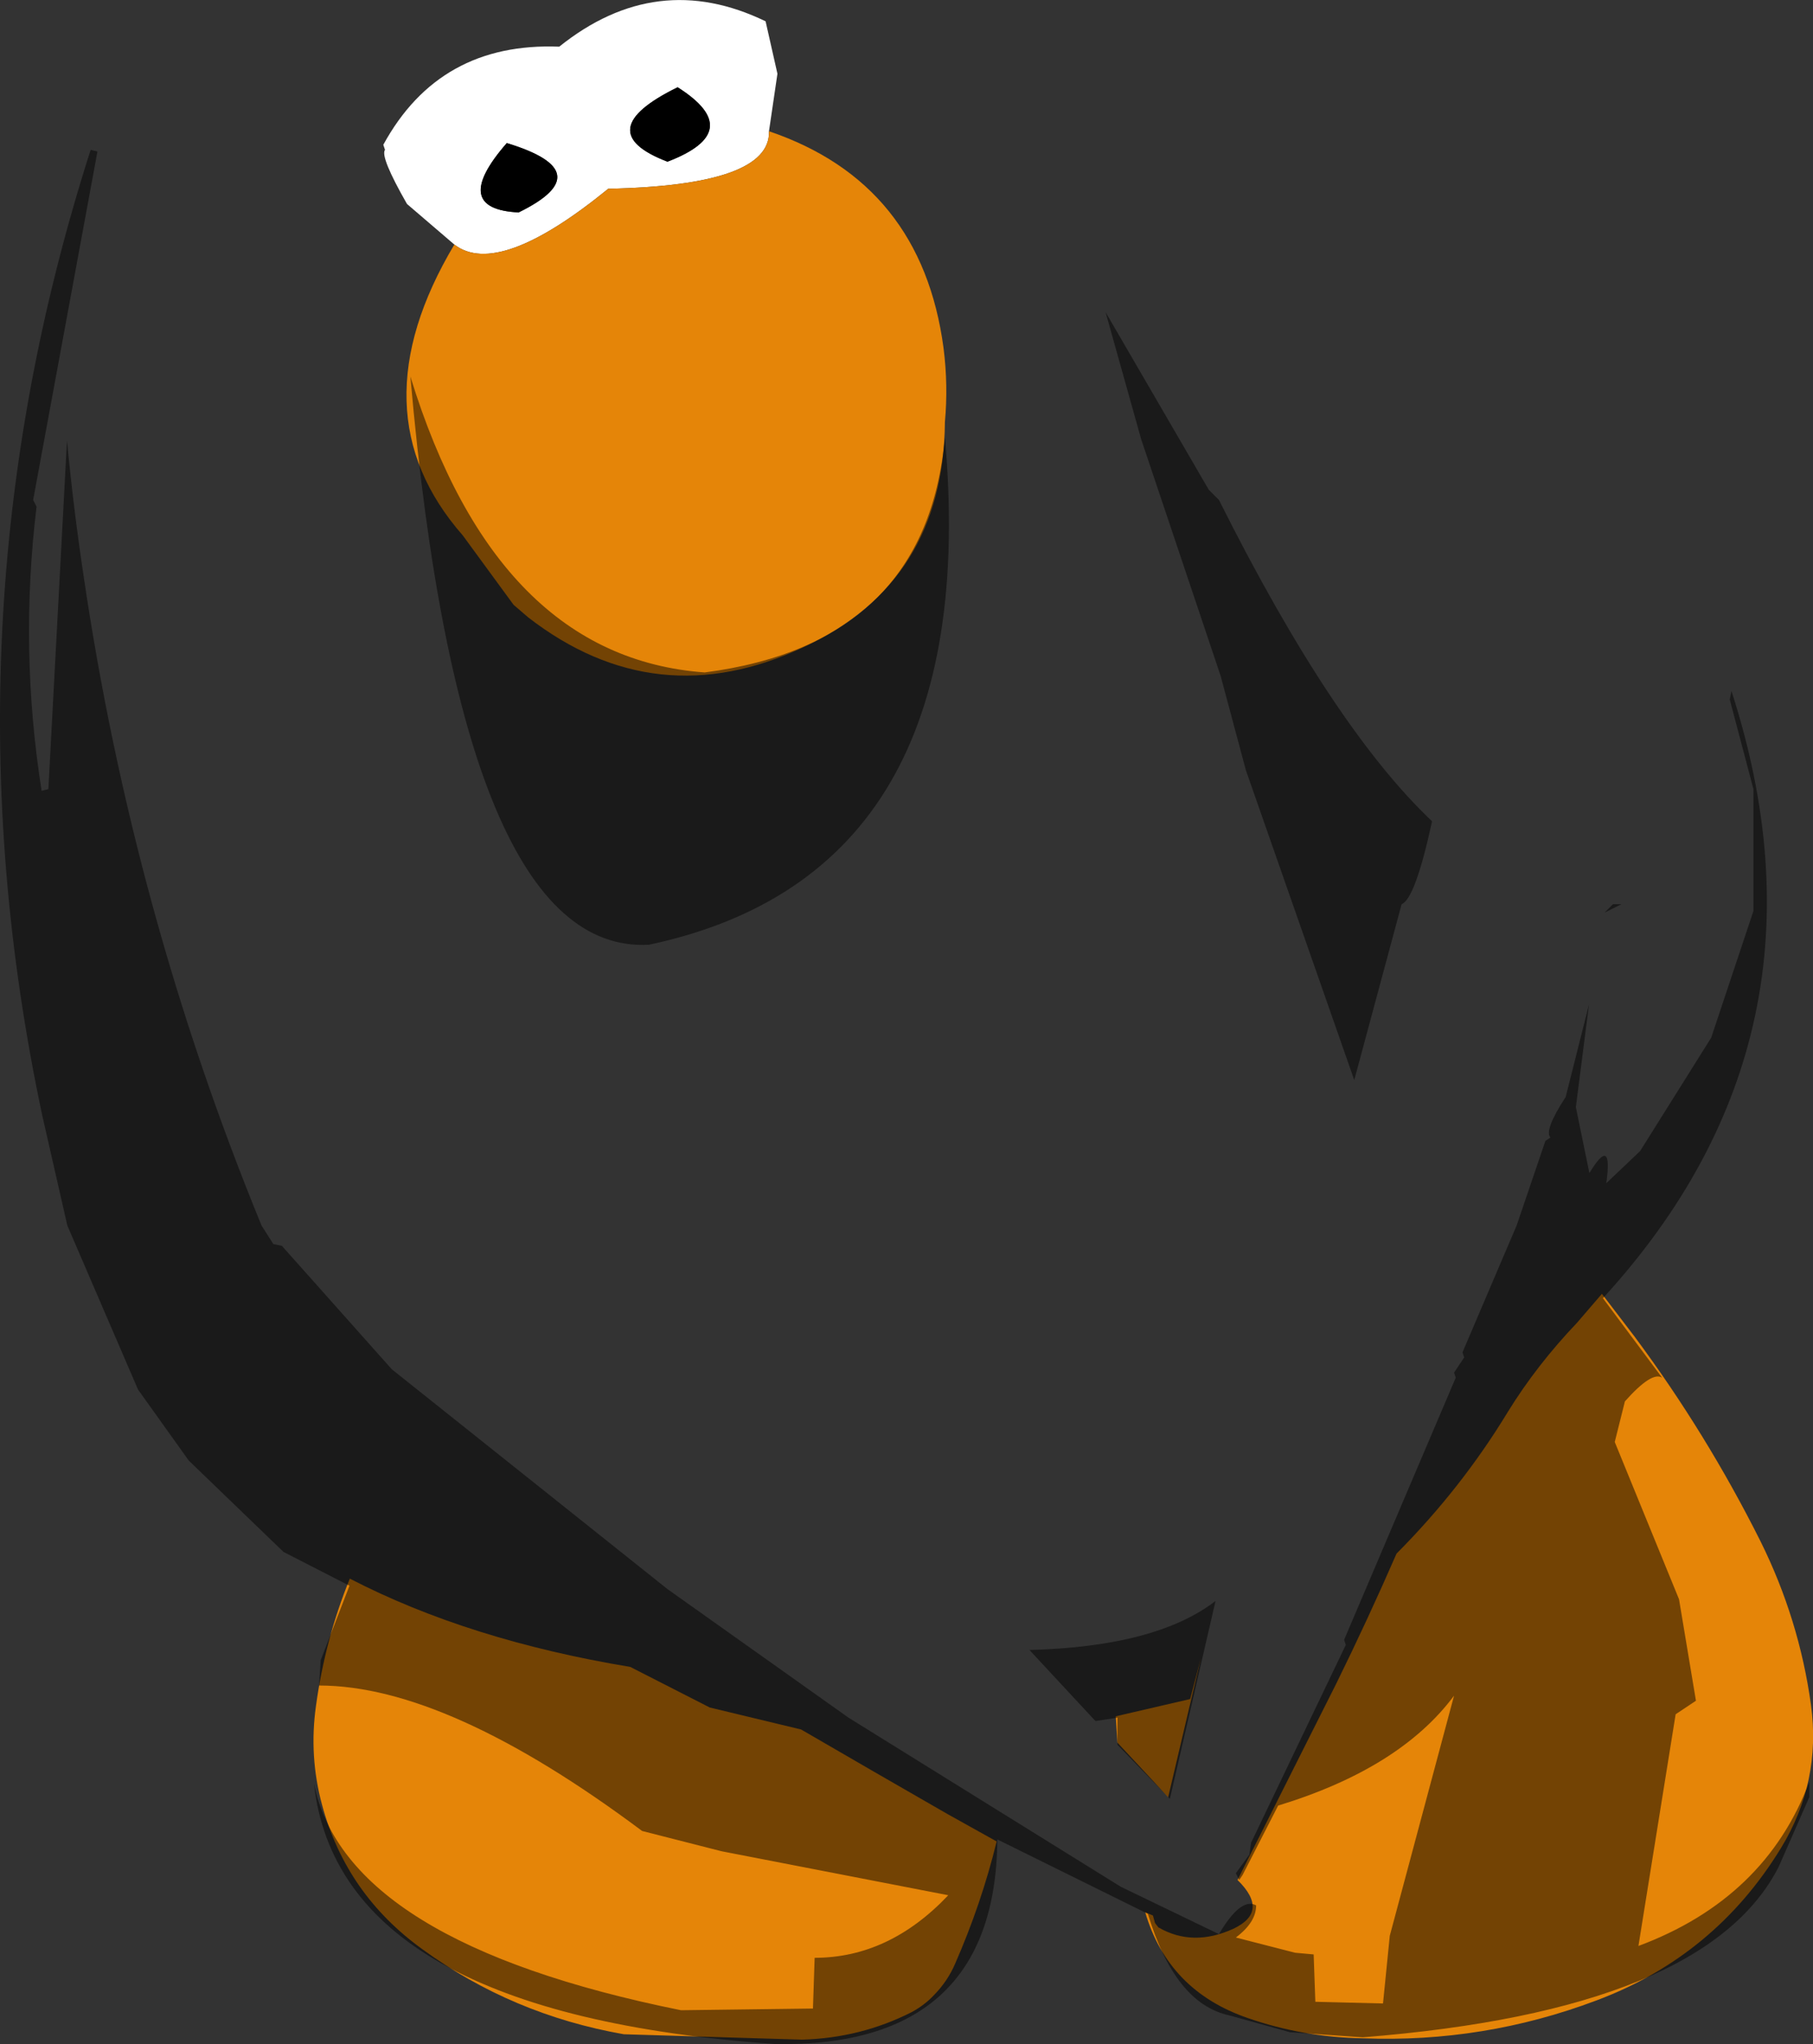 <?xml version="1.0" encoding="UTF-8" standalone="no"?>
<svg xmlns:ffdec="https://www.free-decompiler.com/flash" xmlns:xlink="http://www.w3.org/1999/xlink" ffdec:objectType="shape" height="302.15px" width="267.95px" xmlns="http://www.w3.org/2000/svg">
  <rect width="100%" height="100%" fill="#333333" stroke="none"/>
  <g transform="matrix(1.0, 0.0, 0.0, 1.0, 157.65, 99.65)">
    <path d="M-90.5 -63.5 L-97.5 -69.5 Q-101.5 -76.5 -100.75 -77.5 L-101.0 -78.25 Q-92.7 -93.45 -75.0 -92.75 -60.6 -104.3 -44.5 -96.5 L-42.75 -88.75 -44.0 -80.25 Q-43.75 -72.25 -67.75 -71.75 -84.0 -58.5 -90.5 -63.5 M-57.5 -86.75 Q-70.75 -80.25 -59.0 -75.75 -47.25 -80.25 -57.5 -86.75 M-82.75 -78.5 Q-91.25 -68.75 -81.0 -68.25 -68.75 -74.25 -82.75 -78.5" fill="#ffffff" fill-rule="evenodd" stroke="none"/>
    <path d="M-44.0 -80.25 Q-21.45 -72.6 -18.2 -48.2 -17.5 -42.7 -18.0 -37.25 -18.2 -13.6 -38.85 -4.0 -60.7 6.25 -79.6 -8.4 L-81.75 -10.25 -89.25 -20.5 Q-105.25 -38.75 -90.5 -63.5 -84.0 -58.5 -67.75 -71.75 -43.75 -72.25 -44.0 -80.25 M7.5 157.95 L7.25 154.05 18.25 151.5 19.85 145.4 15.0 166.0 7.5 157.95 M75.45 95.85 L79.1 91.6 83.95 97.95 Q94.6 112.3 102.55 128.2 108.25 139.7 110.0 152.35 111.55 163.75 105.55 173.55 95.8 189.5 78.3 196.05 61.6 202.35 43.75 201.65 34.95 201.5 26.75 198.65 15.0 194.6 11.6 183.0 L12.75 183.5 13.05 184.6 13.55 185.25 Q18.65 188.2 24.65 185.45 30.0 182.9 25.25 178.25 L39.8 149.3 Q44.5 139.75 48.75 130.0 58.35 120.35 65.2 109.05 69.45 102.15 75.45 95.85 M-110.05 167.15 Q-112.0 159.95 -110.95 152.5 -109.6 142.65 -105.95 133.7 -88.35 142.8 -64.5 146.75 L-52.75 152.75 -39.25 156.0 Q-28.5 162.25 -17.7 168.45 L-10.35 172.55 Q-12.6 181.75 -16.5 190.65 -17.6 193.2 -19.6 195.25 -21.0 196.75 -22.95 197.8 -30.45 201.6 -39.1 201.85 L-65.45 201.05 Q-81.95 198.15 -95.2 188.5 -106.5 180.35 -110.05 167.15" fill="#e58508" fill-rule="evenodd" stroke="none"/>
    <path d="M-82.75 -78.5 Q-68.75 -74.25 -81.0 -68.25 -91.25 -68.75 -82.75 -78.5 M-57.5 -86.75 Q-47.25 -80.25 -59.0 -75.75 -70.75 -80.25 -57.5 -86.75" fill="#000000" fill-rule="evenodd" stroke="none"/>
    <path d="M22.5 -25.75 Q39.35 7.9 54.0 21.75 51.5 33.25 49.5 34.0 L42.5 60.0 26.5 14.25 22.75 0.25 11.0 -34.75 5.75 -53.5 21.0 -27.25 22.5 -25.75 M98.25 2.5 Q114.75 53.5 79.25 92.25 L88.0 104.0 Q86.5 103.0 82.5 107.5 L81.0 113.5 90.5 136.75 93.0 151.75 90.0 153.75 84.5 188.0 Q103.25 181.0 109.75 163.75 L109.75 166.0 105.25 176.25 Q94.5 197.5 43.75 201.5 L33.0 200.75 24.0 198.25 Q16.0 196.5 12.0 183.25 L-10.25 172.25 Q-10.5 203.0 -43.0 202.5 -107.5 198.0 -111.25 164.0 -106.5 187.5 -57.0 197.5 L-37.5 197.25 -37.25 189.75 Q-26.25 189.75 -17.5 180.5 L-51.0 174.0 -62.75 171.0 Q-91.5 149.5 -110.5 149.5 L-110.25 145.75 -106.0 134.75 -115.75 129.75 -129.75 116.25 -137.25 105.75 -147.7 81.5 -151.4 65.25 Q-166.8 -7.15 -144.25 -77.5 L-143.25 -77.25 -152.75 -25.75 -152.25 -24.75 Q-154.8 -3.65 -151.5 17.25 L-150.5 17.0 -147.75 -34.5 Q-146.8 -24.55 -145.3 -14.55 -138.0 35.15 -119.0 81.5 L-117.25 84.25 -116.0 84.5 -99.75 102.75 -59.0 135.25 -32.25 154.25 8.0 179.25 22.5 186.25 Q25.75 180.75 28.0 182.0 28.0 184.5 25.0 186.75 L33.75 189.0 36.5 189.25 36.75 196.25 46.75 196.5 47.75 186.5 57.25 151.0 Q49.25 161.75 31.25 167.25 L26.0 177.5 25.5 178.25 25.0 177.25 27.0 174.5 27.25 172.75 41.25 143.5 41.0 142.75 57.5 104.0 57.25 103.25 58.75 101.0 58.5 100.25 66.5 81.5 70.75 69.0 71.5 68.5 Q70.5 67.5 73.75 62.5 L77.2 48.8 75.25 64.0 77.25 73.75 Q80.75 68.0 79.75 75.25 L84.75 70.5 95.25 53.75 101.5 35.0 101.5 17.0 98.0 3.75 98.25 2.5 M80.75 34.0 L82.0 34.0 79.5 35.25 80.75 34.0 M7.5 158.25 L7.5 154.25 4.25 154.75 -5.5 144.25 Q13.25 143.75 22.0 137.0 L15.25 166.25 7.5 158.25 M-18.0 -35.0 Q-12.25 29.5 -61.75 40.0 -89.5 41.5 -97.0 -44.0 -84.25 -2.5 -53.5 -0.25 -20.75 -4.5 -18.0 -35.0" fill="#000000" fill-opacity="0.498" fill-rule="evenodd" stroke="none"/>
  </g>
</svg>
